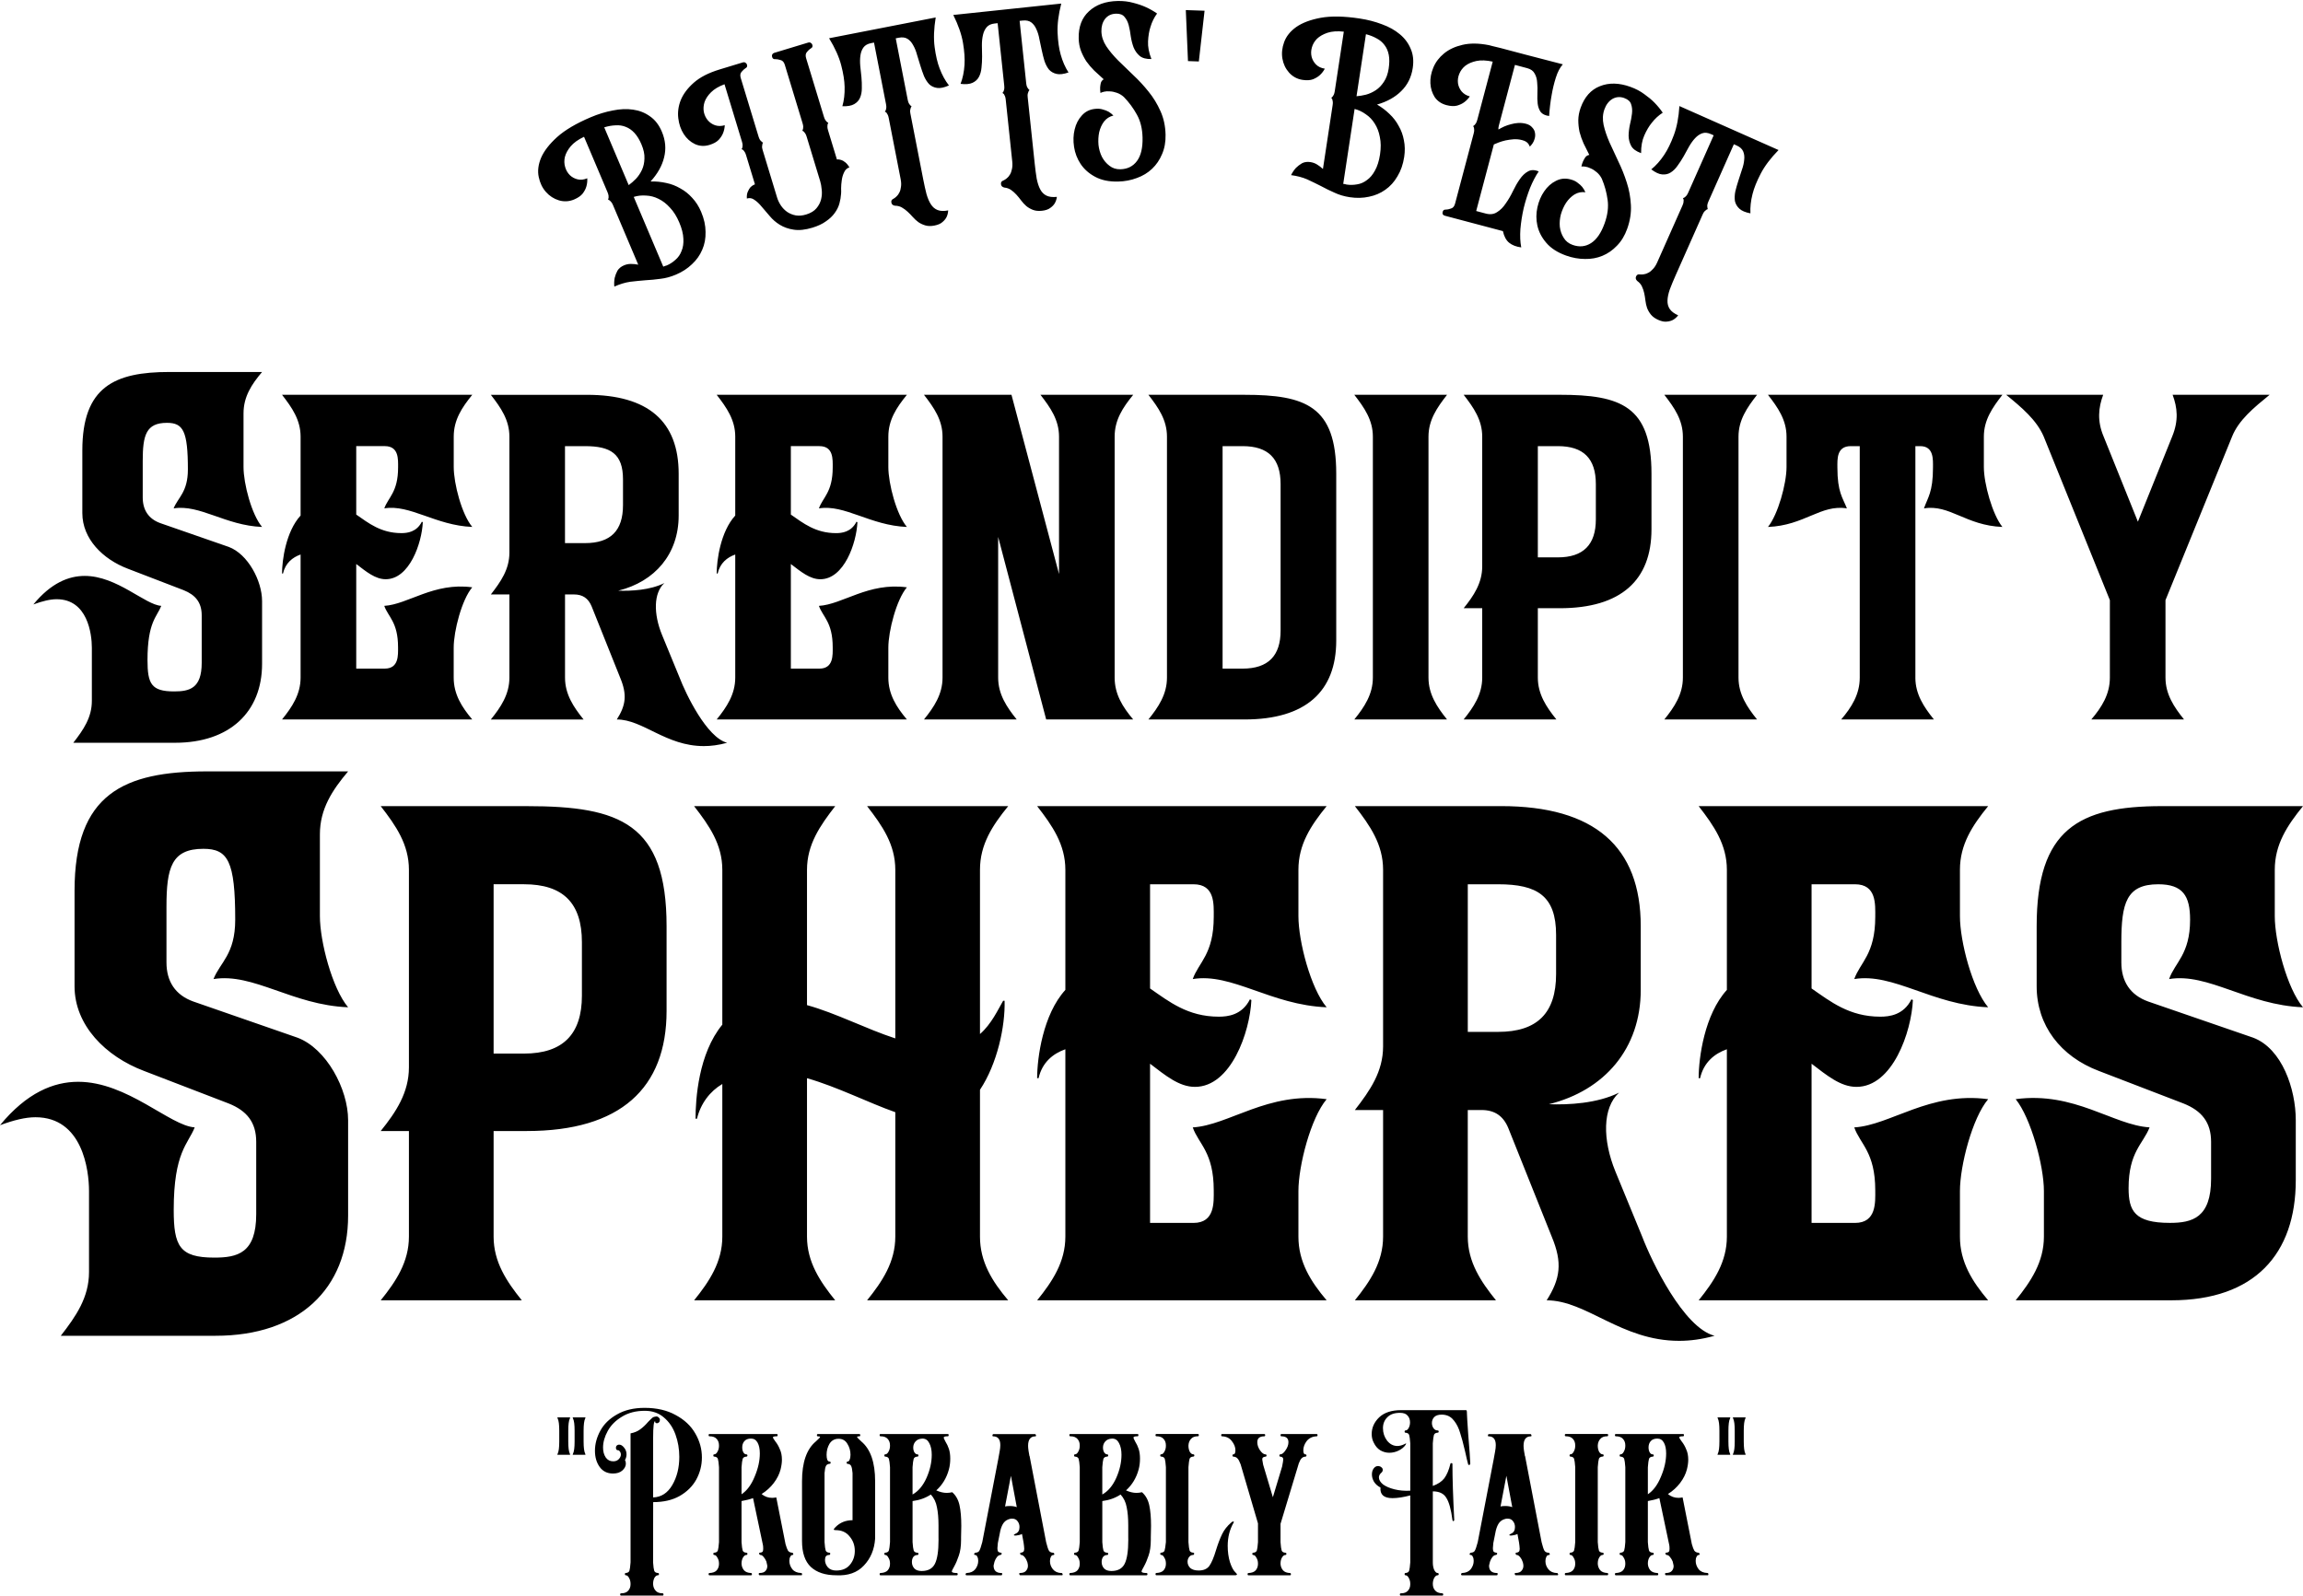 <?xml version="1.0" encoding="UTF-8" standalone="no"?>
<!-- Created with Inkscape (http://www.inkscape.org/) -->

<svg
   width="140.029"
   height="97.041"
   viewBox="0 0 140.029 97.041"
   version="1.1"
   id="svg1"
   inkscape:version="1.4 (e7c3feb100, 2024-10-09)"
   sodipodi:docname="logo_importable.svg"
   xmlns:inkscape="http://www.inkscape.org/namespaces/inkscape"
   xmlns:sodipodi="http://sodipodi.sourceforge.net/DTD/sodipodi-0.dtd"
   xmlns="http://www.w3.org/2000/svg"
   xmlns:svg="http://www.w3.org/2000/svg">
  <sodipodi:namedview
     id="namedview1"
     pagecolor="#ffffff"
     bordercolor="#000000"
     borderopacity="0.25"
     inkscape:showpageshadow="2"
     inkscape:pageopacity="0.0"
     inkscape:pagecheckerboard="0"
     inkscape:deskcolor="#d1d1d1"
     inkscape:document-units="px"
     inkscape:zoom="1.0935185"
     inkscape:cx="187.92549"
     inkscape:cy="-4.5723964"
     inkscape:window-width="1707"
     inkscape:window-height="995"
     inkscape:window-x="0"
     inkscape:window-y="0"
     inkscape:window-maximized="1"
     inkscape:current-layer="layer1" />
  <defs
     id="defs1">
    <rect
       x="504.793"
       y="143.573"
       width="271.6"
       height="239.594"
       id="rect4" />
  </defs>
  <g
     inkscape:label="Logo 1"
     inkscape:groupmode="layer"
     id="layer1"
     transform="translate(-338.82,-240.064)">
    <path
       d="m 378.643,251.1 q 0.49,-0.012 0.951,0.092 0.457,0.093 0.856,0.328 0.406,0.219 0.727,0.578 0.333,0.354 0.543,0.852 0.267,0.63 0.268,1.216 0.016,0.593 -0.203,1.09 -0.208,0.492 -0.62,0.875 -0.407,0.394 -0.981,0.637 -0.475,0.201 -0.935,0.253 -0.456,0.063 -0.914,0.088 -0.454,0.036 -0.925,0.092 -0.467,0.067 -0.97,0.294 -0.026,-0.276 0.023,-0.531 0.051,-0.217 0.167,-0.436 0.132,-0.212 0.397,-0.325 0.21,-0.089 0.419,-0.086 0.221,-0.002 0.449,0.044 l -1.535,-3.624 q -0.051,-0.122 -0.102,-0.178 -0.05,-0.057 -0.096,-0.103 -0.052,-0.03 -0.099,-0.049 0.019,-0.047 0.029,-0.116 0.003,-0.054 -0.003,-0.129 -0.011,-0.087 -0.062,-0.208 l -1.428,-3.37 q -0.532,0.251 -0.811,0.578 -0.268,0.322 -0.352,0.645 -0.074,0.318 0.015,0.619 0.084,0.29 0.286,0.491 0.198,0.19 0.473,0.256 0.275,0.066 0.585,-0.065 0.016,0.254 -0.052,0.491 -0.056,0.206 -0.221,0.432 -0.17,0.215 -0.523,0.365 -0.453,0.192 -0.928,0.054 -0.464,-0.142 -0.79,-0.512 -0.326,-0.37 -0.437,-0.909 -0.116,-0.55 0.144,-1.169 0.27,-0.623 0.977,-1.261 0.718,-0.643 2.044,-1.205 0.674,-0.286 1.338,-0.41 0.659,-0.136 1.229,-0.052 0.581,0.08 1.034,0.409 0.459,0.314 0.721,0.933 0.332,0.785 0.138,1.557 -0.183,0.768 -0.824,1.47 z m -0.547,-2.244 q -0.187,-0.442 -0.429,-0.705 -0.242,-0.263 -0.536,-0.373 -0.283,-0.115 -0.613,-0.092 -0.334,0.011 -0.691,0.123 l 1.446,3.414 0.042,0.099 q 0.22,-0.158 0.438,-0.381 0.225,-0.239 0.368,-0.547 0.143,-0.308 0.151,-0.69 0.019,-0.386 -0.178,-0.85 z m 1.526,7.355 q 0.287,-0.122 0.532,-0.343 0.25,-0.21 0.373,-0.536 0.138,-0.319 0.112,-0.751 -0.015,-0.437 -0.25,-0.989 -0.234,-0.552 -0.562,-0.896 -0.322,-0.359 -0.697,-0.539 -0.365,-0.184 -0.762,-0.199 -0.391,-0.03 -0.747,0.082 l 1.797,4.243 q 0.055,-0.023 0.099,-0.042 0.049,-0.008 0.104,-0.031 z m 8.616,-13.561 q 0.08,-0.024 0.144,0.019 0.075,0.04 0.099,0.12 0.045,0.149 -0.085,0.214 -0.127,0.076 -0.245,0.225 -0.121,0.137 -0.048,0.378 l 1.082,3.559 q 0.038,0.126 0.086,0.2 0.044,0.062 0.081,0.101 0.052,0.047 0.097,0.071 -0.024,0.045 -0.044,0.101 -0.006,0.064 -0.008,0.14 -0.002,0.076 0.036,0.202 l 0.541,1.78 q 0.122,-0.012 0.261,0.034 0.109,0.029 0.243,0.139 0.13,0.098 0.257,0.311 -0.218,0.066 -0.323,0.299 -0.108,0.221 -0.142,0.482 -0.037,0.25 -0.04,0.489 0.009,0.236 -0.001,0.326 -0.02,0.307 -0.104,0.608 -0.084,0.301 -0.289,0.577 -0.193,0.272 -0.526,0.498 -0.318,0.234 -0.823,0.388 -0.654,0.199 -1.142,0.121 -0.473,-0.07 -0.842,-0.296 -0.355,-0.218 -0.612,-0.529 -0.257,-0.311 -0.486,-0.567 -0.221,-0.272 -0.441,-0.418 -0.212,-0.161 -0.465,-0.085 -0.016,-0.259 0.061,-0.42 0.073,-0.173 0.167,-0.276 0.117,-0.111 0.263,-0.168 l -0.541,-1.78 q -0.038,-0.126 -0.082,-0.188 -0.044,-0.062 -0.084,-0.112 -0.048,-0.035 -0.105,-0.056 0.035,-0.048 0.052,-0.116 0.009,-0.053 0.011,-0.129 -0.001,-0.087 -0.04,-0.214 l -1.061,-3.49 q -0.529,0.198 -0.818,0.487 -0.289,0.288 -0.396,0.597 -0.096,0.305 -0.043,0.602 0.064,0.294 0.241,0.504 0.177,0.21 0.444,0.304 0.278,0.091 0.588,-0.003 -0.011,0.254 -0.104,0.483 -0.077,0.199 -0.265,0.407 -0.191,0.196 -0.559,0.308 -0.471,0.143 -0.894,-0.054 -0.412,-0.201 -0.675,-0.61 -0.262,-0.409 -0.328,-0.954 -0.069,-0.556 0.151,-1.112 0.231,-0.559 0.795,-1.057 0.564,-0.497 1.563,-0.801 l 1.424,-0.433 q 0.08,-0.024 0.144,0.019 0.075,0.04 0.099,0.12 0.045,0.149 -0.085,0.214 -0.116,0.073 -0.245,0.225 -0.121,0.137 -0.048,0.378 l 1.082,3.559 q 0.066,0.218 0.178,0.297 0.04,0.05 0.097,0.071 -0.035,0.048 -0.044,0.101 -0.017,0.068 -0.019,0.144 -0.002,0.076 0.036,0.202 l 0.879,2.893 q 0.077,0.253 0.237,0.492 0.157,0.228 0.381,0.386 0.235,0.154 0.515,0.207 0.291,0.05 0.635,-0.055 0.413,-0.126 0.625,-0.378 0.212,-0.252 0.284,-0.55 0.072,-0.298 0.035,-0.587 -0.026,-0.293 -0.089,-0.5 l -0.827,-2.721 q -0.038,-0.126 -0.082,-0.188 -0.044,-0.062 -0.084,-0.112 -0.048,-0.035 -0.093,-0.059 0.024,-0.045 0.041,-0.113 0.009,-0.053 0.011,-0.129 -0.001,-0.087 -0.04,-0.214 l -1.082,-3.559 q -0.073,-0.241 -0.262,-0.284 -0.181,-0.058 -0.317,-0.054 -0.145,0.019 -0.19,-0.13 -0.024,-0.08 0.004,-0.152 0.04,-0.075 0.12,-0.099 z m 7.743,-1.524 q -0.167,1.023 -0.065,1.798 0.102,0.775 0.302,1.298 0.228,0.604 0.569,1.038 -0.427,0.193 -0.716,0.152 -0.289,-0.041 -0.484,-0.224 -0.185,-0.196 -0.315,-0.489 -0.121,-0.307 -0.223,-0.641 -0.102,-0.335 -0.202,-0.658 -0.09,-0.337 -0.237,-0.589 -0.135,-0.255 -0.344,-0.385 -0.209,-0.13 -0.527,-0.068 l -0.188,0.037 0.73,3.745 q 0.044,0.224 0.147,0.314 0.035,0.054 0.089,0.08 -0.04,0.044 -0.055,0.096 -0.024,0.066 -0.034,0.141 -0.01,0.075 0.015,0.205 l 0.776,3.981 q 0.101,0.518 0.2,0.902 0.113,0.394 0.27,0.632 0.159,0.25 0.41,0.348 0.251,0.098 0.64,0.022 -0.008,0.209 -0.094,0.397 -0.078,0.162 -0.246,0.305 -0.165,0.155 -0.495,0.219 -0.306,0.06 -0.539,-0.005 -0.233,-0.065 -0.43,-0.197 -0.185,-0.135 -0.342,-0.312 -0.157,-0.177 -0.321,-0.329 -0.164,-0.151 -0.356,-0.261 -0.178,-0.1 -0.411,-0.103 -0.188,-0.024 -0.22,-0.189 v 0 q -0.032,-0.165 0.126,-0.232 0.099,-0.056 0.191,-0.147 0.104,-0.094 0.173,-0.242 0.071,-0.136 0.093,-0.336 0.034,-0.202 -0.019,-0.473 l -0.726,-3.722 q -0.025,-0.13 -0.063,-0.196 -0.037,-0.066 -0.072,-0.12 -0.044,-0.04 -0.099,-0.066 0.04,-0.044 0.064,-0.11 0.014,-0.052 0.024,-0.127 0.007,-0.087 -0.018,-0.217 l -0.73,-3.745 -0.177,0.034 q -0.318,0.062 -0.463,0.261 -0.145,0.199 -0.186,0.489 -0.041,0.289 -0.01,0.638 0.041,0.334 0.072,0.683 0.031,0.348 0.023,0.68 8.4e-4,0.318 -0.109,0.571 -0.1,0.24 -0.353,0.387 -0.253,0.147 -0.721,0.128 0.153,-0.531 0.137,-1.176 -0.011,-0.56 -0.208,-1.317 -0.196,-0.756 -0.736,-1.641 z m 7.634,-0.845 q -0.256,1.004 -0.222,1.785 0.034,0.781 0.188,1.32 0.174,0.621 0.476,1.084 -0.442,0.155 -0.727,0.089 -0.285,-0.067 -0.462,-0.265 -0.167,-0.212 -0.271,-0.514 -0.094,-0.316 -0.166,-0.658 -0.072,-0.342 -0.143,-0.673 -0.06,-0.344 -0.185,-0.608 -0.113,-0.266 -0.309,-0.414 -0.197,-0.148 -0.519,-0.114 l -0.191,0.02 0.401,3.795 q 0.024,0.227 0.119,0.325 0.03,0.057 0.082,0.088 -0.044,0.041 -0.063,0.091 -0.029,0.063 -0.046,0.138 -0.016,0.074 -0.002,0.205 l 0.426,4.034 q 0.055,0.525 0.121,0.916 0.079,0.402 0.214,0.653 0.136,0.263 0.378,0.382 0.242,0.119 0.636,0.078 -0.026,0.208 -0.128,0.388 -0.092,0.155 -0.272,0.282 -0.178,0.139 -0.512,0.175 -0.31,0.033 -0.536,-0.052 -0.226,-0.085 -0.411,-0.234 -0.173,-0.151 -0.314,-0.341 -0.141,-0.19 -0.291,-0.355 -0.15,-0.165 -0.332,-0.291 -0.169,-0.115 -0.401,-0.139 -0.185,-0.041 -0.203,-0.208 v 0 q -0.018,-0.167 0.146,-0.221 0.104,-0.047 0.203,-0.13 0.112,-0.084 0.193,-0.226 0.083,-0.129 0.122,-0.327 0.051,-0.199 0.022,-0.473 l -0.398,-3.771 q -0.014,-0.131 -0.045,-0.2 -0.031,-0.069 -0.062,-0.126 -0.041,-0.044 -0.092,-0.075 0.044,-0.041 0.073,-0.104 0.019,-0.05 0.035,-0.124 0.015,-0.086 0.001,-0.217 l -0.401,-3.795 -0.179,0.019 q -0.322,0.034 -0.484,0.22 -0.161,0.186 -0.228,0.471 -0.067,0.285 -0.066,0.634 0.011,0.337 0.012,0.687 7.3e-4,0.35 -0.037,0.68 -0.027,0.317 -0.158,0.56 -0.121,0.23 -0.385,0.354 -0.264,0.124 -0.729,0.065 0.199,-0.516 0.24,-1.16 0.037,-0.559 -0.092,-1.33 -0.13,-0.771 -0.59,-1.7 z m 3.33,0.615 q -0.42,0.01 -0.665,0.315 -0.233,0.305 -0.223,0.761 0.011,0.468 0.297,0.905 0.286,0.426 0.716,0.86 0.43,0.422 0.921,0.891 0.503,0.469 0.935,1.011 0.432,0.53 0.723,1.184 0.291,0.642 0.309,1.433 0.015,0.66 -0.213,1.181 -0.216,0.521 -0.604,0.89 -0.388,0.369 -0.923,0.561 -0.535,0.204 -1.147,0.218 -0.828,0.019 -1.399,-0.292 -0.559,-0.299 -0.882,-0.784 -0.311,-0.473 -0.396,-1.035 -0.085,-0.562 0.036,-1.057 0.12,-0.507 0.437,-0.85 0.316,-0.355 0.807,-0.403 0.263,-0.03 0.469,0.037 0.205,0.055 0.351,0.136 0.17,0.104 0.293,0.233 -0.346,0.08 -0.568,0.361 -0.21,0.281 -0.297,0.655 -0.076,0.362 -0.042,0.769 0.045,0.395 0.209,0.727 0.176,0.332 0.457,0.542 0.281,0.222 0.665,0.213 0.648,-0.015 1.009,-0.503 0.361,-0.488 0.339,-1.424 -0.019,-0.816 -0.344,-1.396 -0.326,-0.593 -0.793,-1.074 -0.196,-0.176 -0.426,-0.254 -0.218,-0.079 -0.422,-0.086 -0.204,-0.019 -0.36,0.02 -0.155,0.04 -0.214,0.077 -0.028,-0.179 -0.02,-0.336 0.009,-0.132 0.042,-0.277 0.045,-0.145 0.175,-0.22 -0.294,-0.269 -0.576,-0.527 -0.27,-0.27 -0.481,-0.565 -0.199,-0.308 -0.327,-0.641 -0.128,-0.345 -0.137,-0.753 -0.024,-1.056 0.622,-1.647 0.646,-0.603 1.738,-0.628 0.516,-0.012 0.951,0.11 0.435,0.11 0.762,0.259 0.376,0.171 0.693,0.392 -0.268,0.366 -0.401,0.813 -0.123,0.375 -0.148,0.88 -0.025,0.493 0.205,1.076 -0.468,0.011 -0.712,-0.188 -0.245,-0.21 -0.372,-0.52 -0.115,-0.309 -0.171,-0.668 -0.044,-0.359 -0.123,-0.669 -0.079,-0.31 -0.252,-0.51 -0.161,-0.212 -0.521,-0.204 z m 5.384,-0.18 -0.348,3.086 -0.66,-0.023 -0.132,-3.102 z m 10.486,5.706 q 0.424,0.246 0.762,0.577 0.34,0.319 0.557,0.728 0.231,0.399 0.316,0.873 0.098,0.476 0.017,1.01 -0.103,0.676 -0.409,1.176 -0.296,0.513 -0.744,0.822 -0.436,0.31 -0.986,0.421 -0.553,0.122 -1.17,0.029 -0.51,-0.077 -0.929,-0.275 -0.421,-0.185 -0.825,-0.404 -0.405,-0.207 -0.836,-0.406 -0.433,-0.187 -0.98,-0.258 0.123,-0.248 0.297,-0.44 0.158,-0.158 0.371,-0.284 0.223,-0.112 0.508,-0.069 0.225,0.034 0.403,0.146 0.189,0.114 0.359,0.273 l 0.591,-3.891 q 0.02,-0.131 0.007,-0.205 -0.013,-0.075 -0.028,-0.138 -0.028,-0.053 -0.059,-0.094 0.041,-0.03 0.086,-0.084 0.031,-0.044 0.066,-0.111 0.036,-0.079 0.056,-0.21 l 0.55,-3.619 q -0.585,-0.065 -0.993,0.068 -0.397,0.134 -0.638,0.364 -0.229,0.232 -0.312,0.535 -0.081,0.291 -0.013,0.568 0.069,0.265 0.269,0.466 0.2,0.2 0.532,0.251 -0.119,0.225 -0.302,0.391 -0.156,0.146 -0.415,0.253 -0.257,0.095 -0.637,0.037 -0.486,-0.074 -0.819,-0.44 -0.321,-0.364 -0.405,-0.85 -0.084,-0.486 0.104,-1.004 0.19,-0.53 0.735,-0.92 0.557,-0.389 1.493,-0.562 0.949,-0.172 2.372,0.045 0.724,0.11 1.355,0.351 0.633,0.23 1.074,0.6 0.453,0.372 0.666,0.89 0.226,0.508 0.125,1.172 -0.128,0.842 -0.698,1.399 -0.558,0.558 -1.472,0.82 z m 0.71,-2.198 q 0.072,-0.475 0.004,-0.825 -0.068,-0.35 -0.261,-0.598 -0.181,-0.246 -0.473,-0.4 -0.29,-0.165 -0.653,-0.257 l -0.557,3.666 -0.016,0.107 q 0.27,-0.02 0.573,-0.095 0.316,-0.086 0.6,-0.273 0.283,-0.188 0.49,-0.508 0.218,-0.319 0.294,-0.817 z m -2.554,7.065 q 0.308,0.047 0.633,-0.013 0.323,-0.048 0.598,-0.261 0.285,-0.199 0.489,-0.581 0.215,-0.38 0.306,-0.973 0.09,-0.593 -0.009,-1.057 -0.086,-0.474 -0.312,-0.824 -0.214,-0.348 -0.545,-0.568 -0.317,-0.23 -0.679,-0.322 l -0.692,4.556 q 0.059,0.009 0.107,0.016 0.046,0.019 0.105,0.028 z m 11.676,-0.8 q -0.282,0.409 -0.526,1.003 -0.229,0.585 -0.387,1.226 -0.146,0.644 -0.201,1.275 -0.044,0.634 0.051,1.118 -0.456,-0.059 -0.732,-0.281 -0.276,-0.222 -0.383,-0.71 l -3.526,-0.935 q -0.186,-0.049 -0.136,-0.235 0.04,-0.151 0.185,-0.137 0.137,-9.8e-4 0.315,-0.065 0.187,-0.05 0.252,-0.293 l 1.135,-4.28 q 0.034,-0.128 0.029,-0.203 -0.005,-0.076 -0.013,-0.14 -0.022,-0.056 -0.048,-0.1 0.044,-0.026 0.094,-0.074 0.035,-0.04 0.077,-0.104 0.045,-0.075 0.079,-0.203 l 0.938,-3.538 q -0.575,-0.127 -0.995,-0.04 -0.409,0.09 -0.674,0.293 -0.253,0.206 -0.368,0.498 -0.112,0.281 -0.075,0.564 0.04,0.271 0.217,0.492 0.189,0.224 0.502,0.307 -0.143,0.21 -0.343,0.356 -0.171,0.129 -0.44,0.206 -0.266,0.066 -0.637,-0.032 -0.464,-0.123 -0.715,-0.487 -0.236,-0.373 -0.262,-0.839 -0.025,-0.466 0.179,-0.958 0.205,-0.492 0.65,-0.858 0.445,-0.366 1.119,-0.523 0.689,-0.165 1.621,0.02 0,0 0.197,0.052 0.2,0.041 0.513,0.124 0.313,0.083 0.708,0.188 0.406,0.108 0.824,0.218 0.989,0.25 2.242,0.582 -0.263,0.29 -0.428,0.818 -0.162,0.516 -0.25,1.038 -0.113,0.615 -0.155,1.287 -0.36,-0.046 -0.517,-0.249 -0.143,-0.212 -0.179,-0.494 -0.034,-0.294 -0.017,-0.638 0.017,-0.343 -0.014,-0.649 -0.016,-0.315 -0.152,-0.549 -0.122,-0.243 -0.458,-0.332 l -0.742,-0.197 -0.978,3.689 q -0.037,0.139 -0.027,0.241 0.161,-0.094 0.346,-0.181 0.196,-0.085 0.409,-0.14 0.228,-0.064 0.455,-0.078 0.239,-0.011 0.471,0.05 0.244,0.065 0.375,0.224 0.146,0.151 0.17,0.343 0.035,0.196 -0.046,0.41 -0.07,0.217 -0.271,0.412 -0.028,-0.082 -0.082,-0.158 -0.043,-0.073 -0.138,-0.136 -0.084,-0.059 -0.246,-0.102 -0.255,-0.068 -0.52,-0.051 -0.254,0.02 -0.49,0.069 -0.225,0.052 -0.418,0.125 -0.182,0.076 -0.293,0.121 l -1.073,4.048 0.58,0.154 q 0.406,0.108 0.694,-0.089 0.297,-0.182 0.526,-0.531 0.238,-0.334 0.433,-0.742 0.195,-0.408 0.415,-0.722 0.223,-0.326 0.499,-0.476 0.279,-0.162 0.658,5.7e-4 z m 5.209,-4.461 q -0.395,-0.142 -0.734,0.056 -0.327,0.201 -0.481,0.631 -0.158,0.441 -0.048,0.952 0.114,0.5 0.359,1.06 0.25,0.548 0.539,1.162 0.301,0.618 0.51,1.279 0.213,0.65 0.25,1.365 0.041,0.703 -0.226,1.449 -0.223,0.621 -0.623,1.026 -0.389,0.409 -0.883,0.614 -0.494,0.205 -1.063,0.192 -0.573,-0.002 -1.149,-0.208 -0.779,-0.279 -1.201,-0.775 -0.414,-0.48 -0.542,-1.048 -0.12,-0.553 0.002,-1.108 0.123,-0.555 0.413,-0.974 0.294,-0.43 0.713,-0.637 0.422,-0.218 0.898,-0.086 0.257,0.067 0.424,0.203 0.172,0.125 0.279,0.253 0.122,0.158 0.19,0.323 -0.352,-0.05 -0.66,0.133 -0.296,0.187 -0.512,0.505 -0.201,0.311 -0.316,0.703 -0.1,0.385 -0.066,0.754 0.045,0.373 0.232,0.669 0.183,0.308 0.544,0.437 0.61,0.219 1.122,-0.108 0.512,-0.326 0.828,-1.207 0.275,-0.768 0.18,-1.427 -0.091,-0.67 -0.354,-1.287 -0.12,-0.234 -0.306,-0.39 -0.175,-0.152 -0.363,-0.232 -0.184,-0.091 -0.343,-0.11 -0.159,-0.019 -0.228,-0.005 0.038,-0.178 0.102,-0.32 0.056,-0.12 0.138,-0.244 0.094,-0.119 0.242,-0.143 -0.178,-0.357 -0.349,-0.699 -0.155,-0.349 -0.246,-0.7 -0.075,-0.358 -0.075,-0.715 0.005,-0.368 0.142,-0.752 0.356,-0.994 1.172,-1.313 0.82,-0.331 1.848,0.038 0.486,0.174 0.848,0.444 0.366,0.259 0.618,0.515 0.289,0.295 0.506,0.615 -0.381,0.246 -0.667,0.615 -0.25,0.306 -0.454,0.768 -0.2,0.451 -0.195,1.077 -0.441,-0.158 -0.598,-0.431 -0.153,-0.284 -0.161,-0.619 0.004,-0.33 0.08,-0.685 0.088,-0.351 0.125,-0.669 0.037,-0.318 -0.052,-0.567 -0.074,-0.256 -0.413,-0.377 z m 9.373,3.161 q -0.724,0.742 -1.084,1.436 -0.36,0.693 -0.497,1.237 -0.159,0.625 -0.129,1.177 -0.461,-0.086 -0.674,-0.286 -0.213,-0.2 -0.268,-0.46 -0.039,-0.267 0.022,-0.581 0.077,-0.32 0.185,-0.653 0.108,-0.333 0.212,-0.654 0.119,-0.328 0.144,-0.619 0.035,-0.286 -0.061,-0.513 -0.096,-0.227 -0.392,-0.358 l -0.175,-0.078 -1.549,3.487 q -0.093,0.208 -0.06,0.341 -0.002,0.065 0.027,0.117 -0.059,0.013 -0.1,0.048 -0.057,0.04 -0.108,0.096 -0.051,0.056 -0.105,0.177 l -1.646,3.707 q -0.214,0.483 -0.353,0.854 -0.133,0.387 -0.141,0.673 -0.013,0.296 0.137,0.52 0.15,0.224 0.512,0.385 -0.127,0.167 -0.305,0.272 -0.157,0.088 -0.376,0.109 -0.224,0.032 -0.531,-0.105 -0.285,-0.127 -0.439,-0.313 -0.154,-0.186 -0.239,-0.408 -0.074,-0.217 -0.101,-0.452 -0.027,-0.235 -0.074,-0.453 -0.048,-0.218 -0.143,-0.418 -0.089,-0.184 -0.278,-0.32 -0.14,-0.128 -0.072,-0.281 v 0 q 0.068,-0.154 0.236,-0.118 0.113,0.011 0.241,-0.011 0.139,-0.017 0.28,-0.099 0.136,-0.071 0.269,-0.222 0.144,-0.146 0.256,-0.398 l 1.539,-3.466 q 0.054,-0.121 0.061,-0.196 0.007,-0.075 0.01,-0.14 -0.013,-0.059 -0.043,-0.111 0.059,-0.013 0.116,-0.054 0.041,-0.034 0.093,-0.09 0.056,-0.067 0.11,-0.188 l 1.549,-3.487 -0.165,-0.073 q -0.296,-0.132 -0.529,-0.051 -0.233,0.081 -0.432,0.294 -0.2,0.213 -0.374,0.517 -0.158,0.297 -0.332,0.601 -0.174,0.303 -0.371,0.57 -0.181,0.261 -0.417,0.406 -0.219,0.139 -0.51,0.115 -0.291,-0.024 -0.664,-0.308 0.43,-0.347 0.787,-0.885 0.312,-0.466 0.585,-1.198 0.273,-0.732 0.338,-1.767 z"
       id="text1"
       style="font-size:12px;font-family:'Stanford Breath';-inkscape-font-specification:'Stanford Breath, Normal'"
       transform="translate(-0.268)"
       aria-label="BUTTS' BEST" />
    <path
       d="m 348.568,271.881 c -0.723,-0.26 -1.07,-0.81 -1.07,-1.561 v -2.226 c 0,-1.561 0.202,-2.313 1.474,-2.313 0.983,0 1.272,0.492 1.272,2.833 0,1.388 -0.607,1.706 -0.867,2.371 1.59,-0.26 3.151,1.041 5.378,1.128 -0.636,-0.752 -1.128,-2.631 -1.128,-3.643 v -3.267 c 0,-1.012 0.491,-1.764 1.128,-2.515 h -5.638 c -3.325,0 -5.291,0.896 -5.291,4.77 v 3.816 c 0,1.561 1.243,2.804 2.776,3.383 l 3.383,1.301 c 0.723,0.289 1.099,0.752 1.099,1.532 v 2.891 c 0,1.561 -0.752,1.735 -1.677,1.735 -1.388,0 -1.619,-0.463 -1.619,-1.908 0,-2.313 0.578,-2.631 0.838,-3.296 -0.983,-0.058 -2.689,-1.821 -4.655,-1.821 -0.983,0 -2.053,0.434 -3.122,1.735 0.549,-0.202 1.012,-0.318 1.417,-0.318 1.879,0 2.139,2.111 2.139,2.949 v 3.238 c 0,1.012 -0.52,1.764 -1.128,2.544 h 6.187 c 3.325,0 5.291,-1.879 5.291,-4.799 v -3.816 c 0,-1.243 -0.867,-2.862 -2.024,-3.296 z m 11.912,8.847 v -6.361 c 0.607,0.463 1.156,0.925 1.793,0.925 1.446,0 2.197,-2.197 2.255,-3.469 l -0.058,-0.029 c -0.318,0.636 -0.896,0.694 -1.243,0.694 -1.243,0 -1.995,-0.607 -2.747,-1.128 v -4.163 h 1.735 c 0.867,0 0.81,0.81 0.81,1.301 0,1.503 -0.607,1.821 -0.838,2.486 1.561,-0.26 3.122,1.041 5.349,1.128 -0.636,-0.752 -1.128,-2.631 -1.128,-3.643 v -1.85 c 0,-1.012 0.491,-1.764 1.128,-2.544 H 355.969 c 0.607,0.781 1.128,1.532 1.128,2.544 v 4.799 c -0.896,0.983 -1.128,2.718 -1.128,3.527 h 0.058 c 0.145,-0.636 0.578,-0.983 1.07,-1.156 v 7.488 c 0,1.012 -0.52,1.793 -1.128,2.544 h 11.565 c -0.636,-0.752 -1.128,-1.532 -1.128,-2.544 v -1.821 c 0,-1.012 0.491,-2.92 1.128,-3.672 -2.342,-0.318 -3.903,1.041 -5.349,1.128 0.231,0.665 0.838,0.983 0.838,2.515 0,0.463 0.058,1.301 -0.81,1.301 z m 13.242,-4.51 c 0.52,0 0.867,0.231 1.07,0.723 l 1.735,4.337 c 0.434,1.041 0.347,1.677 -0.202,2.544 1.59,0 2.978,1.619 5.291,1.619 0.434,0 0.896,-0.058 1.417,-0.202 -1.243,-0.318 -2.515,-2.978 -2.891,-3.961 l -1.07,-2.602 c -0.52,-1.272 -0.52,-2.544 0.145,-3.151 -0.867,0.434 -2.024,0.491 -2.804,0.463 2.226,-0.549 3.672,-2.226 3.672,-4.568 v -2.544 c 0,-3.18 -1.85,-4.799 -5.58,-4.799 h -5.84 c 0.607,0.781 1.128,1.532 1.128,2.544 v 7.054 c 0,1.012 -0.52,1.764 -1.128,2.544 h 1.128 v 5.06 c 0,1.012 -0.52,1.793 -1.128,2.544 h 5.638 c -0.607,-0.752 -1.128,-1.532 -1.128,-2.544 V 276.218 Z m -0.549,-3.122 v -5.898 h 1.214 c 1.561,0 2.313,0.463 2.313,2.024 v 1.561 c 0,1.561 -0.752,2.313 -2.313,2.313 z m 13.733,7.633 v -6.361 c 0.607,0.463 1.156,0.925 1.793,0.925 1.446,0 2.197,-2.197 2.255,-3.469 l -0.058,-0.029 c -0.318,0.636 -0.896,0.694 -1.243,0.694 -1.243,0 -1.995,-0.607 -2.747,-1.128 v -4.163 h 1.735 c 0.867,0 0.81,0.81 0.81,1.301 0,1.503 -0.607,1.821 -0.838,2.486 1.561,-0.26 3.122,1.041 5.349,1.128 -0.636,-0.752 -1.128,-2.631 -1.128,-3.643 v -1.85 c 0,-1.012 0.491,-1.764 1.128,-2.544 h -11.565 c 0.607,0.781 1.128,1.532 1.128,2.544 v 4.799 c -0.896,0.983 -1.128,2.718 -1.128,3.527 h 0.058 c 0.145,-0.636 0.578,-0.983 1.07,-1.156 v 7.488 c 0,1.012 -0.52,1.793 -1.128,2.544 h 11.565 c -0.636,-0.752 -1.128,-1.532 -1.128,-2.544 v -1.821 c 0,-1.012 0.491,-2.92 1.128,-3.672 -2.342,-0.318 -3.903,1.041 -5.349,1.128 0.231,0.665 0.838,0.983 0.838,2.515 0,0.463 0.058,1.301 -0.81,1.301 z m 16.306,-14.109 v 8.356 l -2.891,-10.9 h -5.32 c 0.607,0.781 1.128,1.532 1.128,2.544 v 14.658 c 0,1.012 -0.52,1.793 -1.128,2.544 h 5.638 c -0.607,-0.752 -1.128,-1.532 -1.128,-2.544 v -8.558 l 2.92,11.102 h 5.291 c -0.636,-0.752 -1.128,-1.532 -1.128,-2.544 v -14.658 c 0,-1.012 0.491,-1.764 1.128,-2.544 h -5.638 c 0.607,0.781 1.128,1.532 1.128,2.544 z m 5.435,-2.544 c 0.607,0.781 1.128,1.532 1.128,2.544 v 14.658 c 0,1.012 -0.52,1.793 -1.128,2.544 h 5.84 c 3.73,0 5.58,-1.706 5.58,-4.799 v -10.148 c 0,-4.105 -1.85,-4.799 -5.58,-4.799 z m 4.51,16.653 v -13.531 h 1.214 c 1.561,0 2.313,0.752 2.313,2.313 v 8.905 c 0,1.532 -0.752,2.313 -2.313,2.313 z m 12.519,0.549 v -14.658 c 0,-1.012 0.52,-1.764 1.128,-2.544 h -5.638 c 0.607,0.781 1.128,1.532 1.128,2.544 v 14.658 c 0,1.012 -0.52,1.793 -1.128,2.544 h 5.638 c -0.607,-0.752 -1.128,-1.532 -1.128,-2.544 z m 2.139,-17.203 c 0.607,0.781 1.128,1.532 1.128,2.544 v 7.893 c 0,1.012 -0.52,1.793 -1.128,2.544 h 1.128 v 4.221 c 0,1.012 -0.52,1.793 -1.128,2.544 h 5.638 c -0.607,-0.752 -1.128,-1.532 -1.128,-2.544 v -4.221 h 1.33 c 3.73,0 5.58,-1.706 5.58,-4.799 v -3.383 c 0,-4.105 -1.85,-4.799 -5.58,-4.799 z m 4.51,9.888 v -6.765 h 1.214 c 1.561,0 2.313,0.752 2.313,2.313 v 2.139 c 0,1.532 -0.752,2.313 -2.313,2.313 z m 12.201,7.315 v -14.658 c 0,-1.012 0.52,-1.764 1.128,-2.544 h -5.638 c 0.607,0.781 1.128,1.532 1.128,2.544 v 14.658 c 0,1.012 -0.52,1.793 -1.128,2.544 h 5.638 c -0.607,-0.752 -1.128,-1.532 -1.128,-2.544 z m 10.755,0 v -14.08 h 0.289 c 0.838,0 0.781,0.81 0.781,1.301 0,1.503 -0.318,1.821 -0.549,2.486 1.561,-0.26 2.544,1.041 4.77,1.128 -0.607,-0.752 -1.128,-2.631 -1.128,-3.643 v -1.85 c 0,-1.012 0.52,-1.764 1.128,-2.544 h -14.254 c 0.607,0.781 1.128,1.532 1.128,2.544 v 1.85 c 0,1.012 -0.52,2.891 -1.128,3.643 2.226,-0.087 3.209,-1.388 4.799,-1.128 -0.26,-0.665 -0.578,-0.983 -0.578,-2.486 0,-0.491 -0.058,-1.301 0.81,-1.301 h 0.549 v 14.08 c 0,1.012 -0.491,1.793 -1.128,2.544 h 5.638 c -0.607,-0.752 -1.128,-1.532 -1.128,-2.544 z m 11.825,-4.713 v 4.713 c 0,1.012 -0.491,1.793 -1.128,2.544 h 5.638 c -0.607,-0.752 -1.128,-1.532 -1.128,-2.544 v -4.713 l 4.048,-9.946 c 0.405,-1.012 1.33,-1.764 2.284,-2.544 h -5.898 c 0.289,0.781 0.376,1.561 -0.029,2.544 l -2.082,5.175 -2.082,-5.175 c -0.405,-0.954 -0.318,-1.764 -0.029,-2.544 h -5.898 c 0.954,0.781 1.85,1.532 2.284,2.544 z"
       id="text2"
       style="font-size:28.912px;font-family:Firlest;-inkscape-font-specification:'Firlest, Normal';stroke-width:2.409"
       aria-label="Serendipity" />
    <path
       d="m 373.372,327.735 q 0,0.549 0.096,0.741 0,0.014 0.014,0.041 0.014,0.027 -0.014,0.027 -0.014,0 -0.041,0 h -0.658 q -0.041,0 -0.055,0 -0.014,-0.014 0,-0.027 0.014,-0.027 0.014,-0.041 0.096,-0.192 0.096,-0.741 v -0.658 q 0,-0.549 -0.096,-0.741 0,-0.014 -0.014,-0.041 -0.014,-0.027 0,-0.027 0.027,0 0.055,0 h 0.658 q 0.041,0 0.055,0.014 0.014,0 0,0.027 -0.014,0.014 -0.014,0.027 -0.096,0.192 -0.096,0.741 z m 0.933,0 q 0,0.549 0.096,0.741 0,0.014 0.014,0.041 0.014,0.027 -0.014,0.027 -0.014,0 -0.041,0 h -0.658 q -0.041,0 -0.055,0 -0.014,-0.014 0,-0.027 0.014,-0.027 0.014,-0.041 0.096,-0.192 0.096,-0.741 v -0.658 q 0,-0.549 -0.096,-0.741 0,-0.014 -0.014,-0.041 -0.014,-0.027 0,-0.027 0.027,0 0.055,0 h 0.658 q 0.041,0 0.055,0.014 0.014,0 0,0.027 -0.014,0.014 -0.014,0.027 -0.096,0.192 -0.096,0.741 z m 4.225,7.353 q 0.027,0.384 0.069,0.508 0.041,0.123 0.22,0.137 0.069,0 0.069,0.069 0,0.069 -0.069,0.069 -0.11,0 -0.206,0.151 -0.082,0.165 -0.082,0.357 v 0.041 q 0.014,0.233 0.151,0.384 0.137,0.165 0.425,0.165 0.055,0 0.055,0.069 0,0.069 -0.055,0.069 h -2.524 q -0.055,0 -0.055,-0.069 0,-0.069 0.055,-0.069 0.302,0 0.439,-0.165 0.137,-0.151 0.137,-0.384 v -0.041 q 0,-0.192 -0.096,-0.357 -0.082,-0.151 -0.192,-0.151 -0.055,0 -0.055,-0.069 0,-0.069 0.055,-0.069 0.178,-0.014 0.22,-0.137 0.041,-0.123 0.069,-0.508 v -7.847 q 0.357,-0.069 0.59,-0.247 0.247,-0.178 0.48,-0.453 0.041,-0.041 0.151,-0.151 0.11,-0.123 0.206,-0.151 0.11,-0.027 0.137,-0.027 0.096,0 0.151,0.069 0.069,0.055 0.069,0.137 0,0.096 -0.055,0.151 -0.055,0.055 -0.123,0.055 -0.123,0 -0.11,-0.123 -0.123,-0.014 -0.123,1.001 v 3.635 q 0.741,-0.027 1.166,-0.755 0.425,-0.727 0.425,-1.715 0,-0.713 -0.233,-1.358 -0.233,-0.645 -0.713,-1.043 -0.466,-0.398 -1.152,-0.398 -0.809,0 -1.386,0.357 -0.576,0.343 -0.864,0.864 -0.288,0.521 -0.288,1.015 0,0.357 0.165,0.604 0.165,0.233 0.453,0.233 0.206,0 0.329,-0.123 0.137,-0.137 0.137,-0.288 0,-0.165 -0.137,-0.261 h -0.027 q -0.137,0 -0.137,-0.151 0,-0.096 0.069,-0.151 0.055,-0.041 0.123,-0.041 0.165,0 0.302,0.178 0.151,0.178 0.151,0.412 0,0.178 -0.096,0.357 0.055,0.069 0.055,0.206 0,0.233 -0.22,0.425 -0.206,0.178 -0.562,0.178 -0.521,0 -0.809,-0.398 -0.288,-0.398 -0.288,-0.988 0,-0.617 0.329,-1.221 0.329,-0.604 1.015,-0.988 0.686,-0.398 1.674,-0.398 1.111,0 1.893,0.439 0.796,0.425 1.194,1.125 0.398,0.686 0.398,1.454 0,0.713 -0.343,1.344 -0.343,0.617 -1.015,1.001 -0.658,0.37 -1.605,0.37 z m 9,0.645 q 0.055,0 0.055,0.069 0.014,0.069 -0.041,0.069 h -2.524 q -0.055,0 -0.069,-0.069 0,-0.069 0.055,-0.069 0.247,0 0.357,-0.123 0.123,-0.137 0.11,-0.329 l -0.055,-0.247 q -0.069,-0.165 -0.165,-0.274 -0.096,-0.123 -0.192,-0.123 -0.055,0 -0.082,-0.069 -0.014,-0.069 0.041,-0.069 0.123,-0.014 0.165,-0.055 0.041,-0.055 0.041,-0.178 0,-0.137 -0.014,-0.22 l -0.604,-2.867 q -0.302,0.11 -0.7,0.178 v 2.497 q 0.027,0.384 0.069,0.508 0.041,0.123 0.22,0.137 0.069,0 0.069,0.069 0,0.069 -0.069,0.069 -0.11,0 -0.206,0.165 -0.082,0.151 -0.082,0.343 v 0.041 q 0.014,0.22 0.151,0.384 0.137,0.151 0.425,0.165 0.055,0 0.055,0.069 0,0.069 -0.055,0.069 h -2.524 q -0.055,0 -0.055,-0.069 0,-0.069 0.055,-0.069 0.302,-0.014 0.439,-0.165 0.137,-0.165 0.137,-0.384 v -0.041 q 0,-0.192 -0.096,-0.343 -0.082,-0.165 -0.192,-0.165 -0.055,0 -0.055,-0.069 0,-0.069 0.055,-0.069 0.178,-0.014 0.22,-0.137 0.041,-0.123 0.069,-0.508 v -4.555 q -0.027,-0.384 -0.069,-0.508 -0.041,-0.123 -0.22,-0.137 -0.055,0 -0.055,-0.069 0,-0.069 0.055,-0.069 0.11,0 0.192,-0.151 0.096,-0.165 0.096,-0.357 v -0.041 q 0,-0.233 -0.137,-0.384 -0.137,-0.165 -0.439,-0.165 -0.055,0 -0.055,-0.069 0,-0.069 0.055,-0.069 h 4.088 q 0.055,0 0.055,0.069 0,0.069 -0.055,0.069 -0.233,0 -0.233,0.069 0,0.041 0.151,0.247 0.165,0.206 0.274,0.48 0.123,0.261 0.123,0.631 0,0.261 -0.082,0.59 -0.11,0.425 -0.412,0.823 -0.302,0.398 -0.741,0.672 0.274,0.233 0.645,0.233 0.082,0 0.247,-0.027 l 0.562,2.84 q 0.082,0.288 0.151,0.398 0.082,0.11 0.233,0.123 0.069,0 0.082,0.069 0.027,0.069 -0.041,0.069 -0.082,0 -0.137,0.11 -0.055,0.096 -0.055,0.247 0,0.274 0.178,0.508 0.178,0.22 0.535,0.233 z m -3.622,-4.788 q 0.494,-0.329 0.796,-1.07 0.316,-0.741 0.316,-1.413 0,-0.412 -0.137,-0.658 -0.137,-0.247 -0.398,-0.247 -0.274,0 -0.412,0.165 -0.123,0.151 -0.123,0.37 0,0.178 0.069,0.302 0.069,0.123 0.178,0.123 0.069,0 0.069,0.069 0,0.069 -0.069,0.069 -0.178,0.014 -0.22,0.137 -0.041,0.123 -0.069,0.508 z m 7.285,-3.21 q 0.837,0.7 0.837,2.415 v 3.498 q -0.069,0.988 -0.686,1.633 -0.604,0.645 -1.674,0.59 -1.001,0 -1.55,-0.508 -0.535,-0.508 -0.535,-1.578 v -3.635 q 0,-1.715 0.837,-2.415 0.261,-0.233 0.261,-0.274 0,-0.041 -0.137,-0.041 -0.055,0 -0.055,-0.069 0,-0.069 0.055,-0.069 h 1.262 0.069 1.194 q 0.055,0 0.055,0.069 0,0.069 -0.055,0.069 h -0.041 q -0.096,0 -0.096,0.041 0,0.041 0.261,0.274 z m -1.523,7.847 q 0.535,0 0.823,-0.343 0.302,-0.357 0.302,-0.851 0,-0.508 -0.316,-0.878 -0.302,-0.384 -0.851,-0.384 -0.11,0 -0.11,-0.041 0,-0.041 0.11,-0.151 0.412,-0.412 1.029,-0.412 v -2.867 q -0.027,-0.316 -0.082,-0.425 -0.055,-0.123 -0.22,-0.137 -0.055,0 -0.055,-0.069 0,-0.069 0.055,-0.069 0.082,0 0.123,-0.11 0.055,-0.123 0.055,-0.302 0,-0.37 -0.192,-0.672 -0.178,-0.302 -0.535,-0.302 -0.357,0 -0.549,0.302 -0.178,0.302 -0.178,0.672 0,0.178 0.041,0.302 0.055,0.11 0.137,0.11 0.069,0 0.069,0.069 0,0.069 -0.069,0.069 -0.165,0.014 -0.22,0.137 -0.055,0.11 -0.082,0.425 v 4.198 q 0.027,0.384 0.069,0.508 0.041,0.123 0.22,0.137 0.069,0 0.055,0.069 0,0.069 -0.069,0.069 -0.123,0 -0.192,0.082 -0.055,0.082 -0.055,0.22 0,0.247 0.178,0.453 0.178,0.192 0.508,0.192 z m 7.051,-4.76 q 0.329,0.288 0.439,0.782 0.11,0.494 0.11,1.262 l -0.014,0.686 v 0.165 q 0,0.576 -0.137,0.96 -0.123,0.37 -0.274,0.645 -0.151,0.261 -0.151,0.316 0,0.096 0.302,0.096 0.055,0 0.055,0.069 0,0.069 -0.055,0.069 h -4.637 q -0.055,0 -0.055,-0.069 0,-0.069 0.055,-0.069 0.302,-0.014 0.439,-0.165 0.137,-0.165 0.137,-0.384 v -0.041 q 0,-0.192 -0.096,-0.343 -0.082,-0.165 -0.192,-0.165 -0.055,0 -0.055,-0.069 0,-0.069 0.055,-0.069 0.178,-0.014 0.22,-0.137 0.041,-0.123 0.069,-0.508 v -4.555 q -0.027,-0.384 -0.069,-0.508 -0.041,-0.123 -0.22,-0.137 -0.055,0 -0.055,-0.069 0,-0.069 0.055,-0.069 0.11,0 0.192,-0.151 0.096,-0.165 0.096,-0.357 v -0.041 q 0,-0.233 -0.137,-0.384 -0.137,-0.165 -0.439,-0.165 -0.055,0 -0.055,-0.069 0,-0.069 0.055,-0.069 h 4.088 q 0.055,0 0.055,0.069 0,0.069 -0.055,0.069 -0.247,0 -0.247,0.082 0,0.041 0.11,0.247 0.123,0.192 0.206,0.439 0.082,0.247 0.082,0.59 0,0.357 -0.082,0.658 -0.206,0.768 -0.768,1.276 0.343,0.151 0.631,0.151 0.165,0 0.343,-0.041 z m -1.811,-3.265 q -0.288,0.014 -0.425,0.178 -0.137,0.151 -0.137,0.37 0,0.165 0.069,0.288 0.082,0.123 0.178,0.123 0.069,0 0.069,0.069 0,0.069 -0.069,0.069 -0.178,0.014 -0.22,0.137 -0.041,0.123 -0.069,0.508 v 1.66 q 0.535,-0.302 0.851,-1.015 0.316,-0.713 0.316,-1.399 0,-0.439 -0.151,-0.713 -0.137,-0.274 -0.412,-0.274 z m 0.974,5.995 v -0.713 q 0,-0.658 -0.096,-1.111 -0.082,-0.453 -0.37,-0.768 -0.48,0.316 -1.111,0.398 v 2.497 q 0.027,0.384 0.069,0.508 0.041,0.123 0.22,0.137 0.069,0 0.069,0.069 0,0.069 -0.069,0.069 -0.151,0 -0.247,0.123 -0.082,0.123 -0.082,0.302 0,0.233 0.151,0.398 0.151,0.151 0.439,0.151 0.59,0 0.809,-0.439 0.22,-0.439 0.22,-1.454 z m 7.477,2.181 q 0.055,0 0.069,0.069 0.014,0.069 -0.041,0.069 h -2.524 q -0.055,0 -0.069,-0.069 -0.014,-0.069 0.041,-0.069 0.274,0 0.384,-0.151 0.123,-0.151 0.096,-0.357 l -0.027,-0.137 q -0.055,-0.178 -0.165,-0.316 -0.11,-0.137 -0.206,-0.137 -0.055,0 -0.069,-0.069 -0.014,-0.069 0.041,-0.069 0.11,-0.014 0.151,-0.055 0.055,-0.055 0.055,-0.178 0,-0.082 -0.014,-0.178 -0.014,-0.096 -0.027,-0.206 l -0.096,-0.521 q -0.123,0.069 -0.357,0.096 h -0.041 q -0.096,0 -0.096,-0.027 0,-0.041 0.123,-0.096 0.22,-0.096 0.22,-0.398 0,-0.206 -0.123,-0.357 -0.11,-0.151 -0.329,-0.151 -0.082,0 -0.123,0.014 -0.233,0.055 -0.37,0.22 -0.137,0.165 -0.22,0.494 l -0.151,0.755 q -0.027,0.247 -0.027,0.316 0,0.137 0.041,0.206 0.055,0.055 0.165,0.069 0.055,0 0.055,0.055 0,0.027 -0.027,0.055 -0.027,0.027 -0.055,0.027 -0.096,0 -0.206,0.123 -0.096,0.123 -0.151,0.288 l -0.055,0.233 q 0,0.453 0.48,0.453 0.055,0 0.041,0.069 0,0.069 -0.055,0.069 h -2.113 q -0.055,0 -0.055,-0.069 0.014,-0.069 0.069,-0.069 0.343,-0.014 0.521,-0.233 0.178,-0.233 0.178,-0.508 0,-0.151 -0.055,-0.247 -0.041,-0.11 -0.137,-0.11 -0.055,0 -0.055,-0.055 0,-0.027 0.027,-0.055 0.027,-0.027 0.055,-0.027 0.178,-0.014 0.233,-0.123 0.069,-0.11 0.178,-0.521 l 0.974,-5.062 0.027,-0.151 q 0.014,-0.096 0.055,-0.302 0.041,-0.22 0.041,-0.384 0,-0.535 -0.439,-0.535 -0.041,0 -0.041,-0.055 0,-0.027 0.014,-0.055 0.027,-0.027 0.055,-0.027 h 2.511 q 0.055,0 0.069,0.069 0.014,0.069 -0.041,0.069 -0.439,0 -0.439,0.576 0,0.11 0.027,0.302 l 0.055,0.316 q 0.014,0 0.014,0.027 l 1.001,5.213 q 0.096,0.384 0.165,0.508 0.069,0.123 0.247,0.137 0.069,0 0.082,0.069 0.014,0.069 -0.055,0.069 -0.096,0 -0.151,0.11 -0.055,0.11 -0.055,0.261 0,0.274 0.178,0.494 0.178,0.22 0.521,0.233 z m -3.43,-4.047 q 0.096,-0.027 0.288,-0.027 0.247,0 0.425,0.069 l -0.357,-1.907 z m 8.327,-0.864 q 0.329,0.288 0.439,0.782 0.11,0.494 0.11,1.262 l -0.014,0.686 v 0.165 q 0,0.576 -0.137,0.96 -0.123,0.37 -0.274,0.645 -0.151,0.261 -0.151,0.316 0,0.096 0.302,0.096 0.055,0 0.055,0.069 0,0.069 -0.055,0.069 h -4.637 q -0.055,0 -0.055,-0.069 0,-0.069 0.055,-0.069 0.302,-0.014 0.439,-0.165 0.137,-0.165 0.137,-0.384 v -0.041 q 0,-0.192 -0.096,-0.343 -0.082,-0.165 -0.192,-0.165 -0.055,0 -0.055,-0.069 0,-0.069 0.055,-0.069 0.178,-0.014 0.22,-0.137 0.041,-0.123 0.069,-0.508 v -4.555 q -0.027,-0.384 -0.069,-0.508 -0.041,-0.123 -0.22,-0.137 -0.055,0 -0.055,-0.069 0,-0.069 0.055,-0.069 0.11,0 0.192,-0.151 0.096,-0.165 0.096,-0.357 v -0.041 q 0,-0.233 -0.137,-0.384 -0.137,-0.165 -0.439,-0.165 -0.055,0 -0.055,-0.069 0,-0.069 0.055,-0.069 h 4.088 q 0.055,0 0.055,0.069 0,0.069 -0.055,0.069 -0.247,0 -0.247,0.082 0,0.041 0.11,0.247 0.123,0.192 0.206,0.439 0.082,0.247 0.082,0.59 0,0.357 -0.082,0.658 -0.206,0.768 -0.768,1.276 0.343,0.151 0.631,0.151 0.165,0 0.343,-0.041 z m -1.811,-3.265 q -0.288,0.014 -0.425,0.178 -0.137,0.151 -0.137,0.37 0,0.165 0.069,0.288 0.082,0.123 0.178,0.123 0.069,0 0.069,0.069 0,0.069 -0.069,0.069 -0.178,0.014 -0.22,0.137 -0.041,0.123 -0.069,0.508 v 1.66 q 0.535,-0.302 0.851,-1.015 0.316,-0.713 0.316,-1.399 0,-0.439 -0.151,-0.713 -0.137,-0.274 -0.412,-0.274 z m 0.974,5.995 v -0.713 q 0,-0.658 -0.096,-1.111 -0.082,-0.453 -0.37,-0.768 -0.48,0.316 -1.111,0.398 v 2.497 q 0.027,0.384 0.069,0.508 0.041,0.123 0.22,0.137 0.069,0 0.069,0.069 0,0.069 -0.069,0.069 -0.151,0 -0.247,0.123 -0.082,0.123 -0.082,0.302 0,0.233 0.151,0.398 0.151,0.151 0.439,0.151 0.59,0 0.809,-0.439 0.22,-0.439 0.22,-1.454 z m 6.516,2.14 q 0.096,0.096 0.096,0.123 0,0.041 -0.082,0.055 -0.082,0 -0.22,0 h -0.7 -1.235 -2.661 q -0.055,0 -0.055,-0.069 0,-0.069 0.055,-0.069 0.302,-0.014 0.439,-0.165 0.137,-0.165 0.137,-0.384 v -0.041 q 0,-0.192 -0.096,-0.343 -0.082,-0.165 -0.192,-0.165 -0.055,0 -0.055,-0.069 0,-0.069 0.055,-0.069 0.165,-0.014 0.206,-0.123 0.041,-0.123 0.082,-0.521 v -4.555 q -0.027,-0.384 -0.069,-0.508 -0.041,-0.123 -0.22,-0.137 -0.055,0 -0.055,-0.069 0,-0.069 0.055,-0.069 0.11,0 0.192,-0.151 0.096,-0.165 0.096,-0.357 v -0.041 q 0,-0.233 -0.137,-0.384 -0.137,-0.165 -0.439,-0.165 -0.055,0 -0.055,-0.069 0,-0.069 0.055,-0.069 h 2.524 q 0.055,0 0.055,0.069 0,0.069 -0.055,0.069 -0.288,0 -0.425,0.165 -0.137,0.151 -0.151,0.384 v 0.041 q 0,0.192 0.082,0.357 0.096,0.151 0.206,0.151 0.069,0 0.069,0.069 0,0.069 -0.069,0.069 -0.178,0.014 -0.22,0.137 -0.041,0.123 -0.069,0.508 v 4.555 q 0.027,0.384 0.069,0.508 0.041,0.123 0.22,0.137 0.069,0 0.055,0.069 0,0.069 -0.069,0.069 -0.137,0 -0.233,0.123 -0.096,0.123 -0.096,0.288 0,0.22 0.165,0.384 0.178,0.151 0.508,0.151 0.453,0 0.658,-0.288 0.206,-0.302 0.398,-0.947 0.178,-0.576 0.37,-0.974 0.192,-0.398 0.562,-0.713 0.069,-0.069 0.123,-0.055 0.055,0 0.014,0.069 -0.357,0.617 -0.357,1.413 0,0.535 0.137,0.988 0.151,0.453 0.329,0.617 z m 4.939,-8.41 q 0.055,0 0.055,0.069 0,0.069 -0.055,0.069 -0.384,0.014 -0.604,0.288 -0.206,0.274 -0.206,0.562 0,0.247 0.123,0.247 0.069,0 0.069,0.069 0,0.069 -0.069,0.069 -0.151,0.014 -0.233,0.11 -0.082,0.082 -0.165,0.302 l -1.111,3.677 v 1.111 q 0.027,0.384 0.069,0.508 0.041,0.123 0.22,0.137 0.069,0 0.069,0.069 0,0.069 -0.069,0.069 -0.11,0 -0.206,0.165 -0.082,0.151 -0.082,0.343 v 0.041 q 0.014,0.22 0.151,0.384 0.137,0.151 0.425,0.165 0.055,0 0.055,0.069 0,0.069 -0.055,0.069 h -2.524 q -0.055,0 -0.055,-0.069 0,-0.069 0.055,-0.069 0.302,-0.014 0.439,-0.165 0.137,-0.165 0.137,-0.384 v -0.041 q 0,-0.192 -0.096,-0.343 -0.082,-0.165 -0.192,-0.165 -0.055,0 -0.055,-0.069 0,-0.069 0.055,-0.069 0.178,-0.014 0.22,-0.137 0.041,-0.123 0.069,-0.508 v -1.139 l -1.056,-3.594 q -0.096,-0.261 -0.192,-0.357 -0.082,-0.096 -0.247,-0.11 -0.055,0 -0.055,-0.069 0,-0.069 0.055,-0.069 0.123,0 0.123,-0.247 0,-0.288 -0.22,-0.562 -0.206,-0.274 -0.59,-0.288 -0.055,0 -0.055,-0.069 0,-0.069 0.055,-0.069 h 2.565 q 0.055,0 0.055,0.069 0,0.069 -0.055,0.069 -0.425,0 -0.425,0.357 0,0.247 0.165,0.494 0.178,0.247 0.329,0.247 0.069,0 0.069,0.069 0,0.069 -0.069,0.069 -0.11,0.014 -0.151,0.055 -0.041,0.027 -0.041,0.123 0,0.041 0.055,0.316 l 0.59,1.976 0.562,-1.866 q 0.069,-0.343 0.069,-0.439 0,-0.151 -0.178,-0.165 -0.055,0 -0.055,-0.069 0,-0.069 0.055,-0.069 0.151,0 0.316,-0.247 0.178,-0.247 0.178,-0.494 0,-0.357 -0.425,-0.357 -0.055,0 -0.055,-0.069 0,-0.069 0.055,-0.069 z m 9.137,-1.276 q 0,0.151 0.082,1.331 0.11,1.317 0.123,1.742 0,0.069 -0.069,0.082 -0.055,0.014 -0.069,-0.069 -0.055,-0.192 -0.178,-0.755 -0.165,-0.713 -0.302,-1.125 -0.123,-0.425 -0.357,-0.727 -0.233,-0.316 -0.59,-0.37 -0.069,-0.014 -0.178,-0.014 -0.302,0 -0.453,0.151 -0.137,0.151 -0.137,0.357 0,0.178 0.096,0.316 0.096,0.137 0.247,0.137 0.069,0 0.069,0.069 0,0.069 -0.069,0.069 -0.178,0.014 -0.22,0.137 -0.041,0.123 -0.069,0.508 v 2.593 q 0.466,-0.165 0.7,-0.466 0.233,-0.316 0.37,-0.878 0.014,-0.055 0.069,-0.041 0.055,0 0.055,0.055 0,1.29 0.11,3.402 0,0.055 -0.055,0.069 -0.041,0 -0.055,-0.069 -0.123,-0.96 -0.37,-1.344 -0.233,-0.398 -0.823,-0.398 v 4.321 q 0,0.261 0.082,0.453 0.096,0.192 0.206,0.192 0.069,0 0.069,0.069 0,0.069 -0.069,0.069 -0.11,0 -0.206,0.165 -0.082,0.165 -0.082,0.357 0,0.247 0.137,0.398 0.137,0.165 0.439,0.178 0.055,0 0.055,0.069 0,0.069 -0.055,0.069 h -2.524 q -0.055,0 -0.055,-0.069 0,-0.069 0.055,-0.069 0.302,0 0.439,-0.165 0.137,-0.151 0.137,-0.384 v -0.041 q 0,-0.192 -0.096,-0.357 -0.082,-0.151 -0.192,-0.151 -0.055,0 -0.055,-0.069 0,-0.069 0.055,-0.069 0.178,-0.014 0.22,-0.137 0.041,-0.123 0.069,-0.508 v -4.074 q -0.631,0.165 -1.084,0.165 -0.782,0 -0.727,-0.645 -0.261,-0.137 -0.398,-0.357 -0.123,-0.22 -0.123,-0.439 0,-0.233 0.123,-0.384 0.123,-0.151 0.302,-0.123 0.096,0.014 0.165,0.082 0.069,0.055 0.069,0.151 0,0.11 -0.11,0.192 -0.123,0.123 -0.123,0.261 0,0.22 0.247,0.425 0.261,0.192 0.7,0.302 0.439,0.11 0.96,0.082 v -2.881 q -0.027,-0.384 -0.069,-0.508 -0.041,-0.123 -0.22,-0.137 -0.055,0 -0.055,-0.069 0,-0.069 0.055,-0.069 0.11,0 0.192,-0.151 0.082,-0.151 0.082,-0.343 0,-0.247 -0.151,-0.412 -0.137,-0.165 -0.466,-0.165 -0.508,0 -0.768,0.274 -0.261,0.261 -0.261,0.658 0,0.425 0.247,0.755 0.261,0.329 0.631,0.329 0.206,0 0.453,-0.123 0.055,-0.041 0.069,-0.027 0.027,0 -0.027,0.082 -0.137,0.206 -0.412,0.343 -0.274,0.137 -0.576,0.137 -0.288,0 -0.549,-0.151 -0.247,-0.151 -0.398,-0.466 -0.123,-0.233 -0.123,-0.521 0,-0.576 0.453,-1.015 0.466,-0.439 1.331,-0.439 h 2.648 0.631 0.494 0.165 q 0.055,0 0.055,0.041 0.014,0.041 0.014,0.137 z m 5.474,9.727 q 0.055,0 0.069,0.069 0.014,0.069 -0.041,0.069 h -2.524 q -0.055,0 -0.069,-0.069 -0.014,-0.069 0.041,-0.069 0.274,0 0.384,-0.151 0.123,-0.151 0.096,-0.357 l -0.027,-0.137 q -0.055,-0.178 -0.165,-0.316 -0.11,-0.137 -0.206,-0.137 -0.055,0 -0.069,-0.069 -0.014,-0.069 0.041,-0.069 0.11,-0.014 0.151,-0.055 0.055,-0.055 0.055,-0.178 0,-0.082 -0.014,-0.178 -0.014,-0.096 -0.027,-0.206 l -0.096,-0.521 q -0.123,0.069 -0.357,0.096 h -0.041 q -0.096,0 -0.096,-0.027 0,-0.041 0.123,-0.096 0.22,-0.096 0.22,-0.398 0,-0.206 -0.123,-0.357 -0.11,-0.151 -0.329,-0.151 -0.082,0 -0.123,0.014 -0.233,0.055 -0.37,0.22 -0.137,0.165 -0.22,0.494 l -0.151,0.755 q -0.027,0.247 -0.027,0.316 0,0.137 0.041,0.206 0.055,0.055 0.165,0.069 0.055,0 0.055,0.055 0,0.027 -0.027,0.055 -0.027,0.027 -0.055,0.027 -0.096,0 -0.206,0.123 -0.096,0.123 -0.151,0.288 l -0.055,0.233 q 0,0.453 0.48,0.453 0.055,0 0.041,0.069 0,0.069 -0.055,0.069 h -2.113 q -0.055,0 -0.055,-0.069 0.014,-0.069 0.069,-0.069 0.343,-0.014 0.521,-0.233 0.178,-0.233 0.178,-0.508 0,-0.151 -0.055,-0.247 -0.041,-0.11 -0.137,-0.11 -0.055,0 -0.055,-0.055 0,-0.027 0.027,-0.055 0.027,-0.027 0.055,-0.027 0.178,-0.014 0.233,-0.123 0.069,-0.11 0.178,-0.521 l 0.974,-5.062 0.027,-0.151 q 0.014,-0.096 0.055,-0.302 0.041,-0.22 0.041,-0.384 0,-0.535 -0.439,-0.535 -0.041,0 -0.041,-0.055 0,-0.027 0.014,-0.055 0.027,-0.027 0.055,-0.027 h 2.511 q 0.055,0 0.069,0.069 0.014,0.069 -0.041,0.069 -0.439,0 -0.439,0.576 0,0.11 0.027,0.302 l 0.055,0.316 q 0.014,0 0.014,0.027 l 1.001,5.213 q 0.096,0.384 0.165,0.508 0.069,0.123 0.247,0.137 0.069,0 0.082,0.069 0.014,0.069 -0.055,0.069 -0.096,0 -0.151,0.11 -0.055,0.11 -0.055,0.261 0,0.274 0.178,0.494 0.178,0.22 0.521,0.233 z m -3.43,-4.047 q 0.096,-0.027 0.288,-0.027 0.247,0 0.425,0.069 l -0.357,-1.907 z m 6.489,4.047 q 0.055,0 0.055,0.069 0,0.069 -0.055,0.069 h -2.524 q -0.055,0 -0.055,-0.069 0,-0.069 0.055,-0.069 0.302,-0.014 0.439,-0.165 0.137,-0.165 0.137,-0.384 v -0.041 q 0,-0.192 -0.096,-0.343 -0.082,-0.165 -0.192,-0.165 -0.055,0 -0.055,-0.069 0,-0.069 0.055,-0.069 0.178,-0.014 0.22,-0.137 0.041,-0.123 0.069,-0.508 v -4.555 q -0.027,-0.384 -0.069,-0.508 -0.041,-0.123 -0.22,-0.137 -0.055,0 -0.055,-0.069 0,-0.069 0.055,-0.069 0.11,0 0.192,-0.151 0.096,-0.165 0.096,-0.357 v -0.041 q 0,-0.233 -0.137,-0.384 -0.137,-0.165 -0.439,-0.165 -0.055,0 -0.055,-0.069 0,-0.069 0.055,-0.069 h 2.524 q 0.055,0 0.055,0.069 0,0.069 -0.055,0.069 -0.288,0 -0.425,0.165 -0.137,0.151 -0.151,0.384 v 0.041 q 0,0.192 0.082,0.357 0.096,0.151 0.206,0.151 0.069,0 0.069,0.069 0,0.069 -0.069,0.069 -0.178,0.014 -0.22,0.137 -0.041,0.123 -0.069,0.508 v 4.555 q 0.027,0.384 0.069,0.508 0.041,0.123 0.22,0.137 0.069,0 0.069,0.069 0,0.069 -0.069,0.069 -0.11,0 -0.206,0.165 -0.082,0.151 -0.082,0.343 v 0.041 q 0.014,0.22 0.151,0.384 0.137,0.151 0.425,0.165 z m 6.091,0 q 0.055,0 0.055,0.069 0.014,0.069 -0.041,0.069 h -2.524 q -0.055,0 -0.069,-0.069 0,-0.069 0.055,-0.069 0.247,0 0.357,-0.123 0.123,-0.137 0.11,-0.329 l -0.055,-0.247 q -0.069,-0.165 -0.165,-0.274 -0.096,-0.123 -0.192,-0.123 -0.055,0 -0.082,-0.069 -0.014,-0.069 0.041,-0.069 0.123,-0.014 0.165,-0.055 0.041,-0.055 0.041,-0.178 0,-0.137 -0.014,-0.22 l -0.604,-2.867 q -0.302,0.11 -0.7,0.178 v 2.497 q 0.027,0.384 0.069,0.508 0.041,0.123 0.22,0.137 0.069,0 0.069,0.069 0,0.069 -0.069,0.069 -0.11,0 -0.206,0.165 -0.082,0.151 -0.082,0.343 v 0.041 q 0.014,0.22 0.151,0.384 0.137,0.151 0.425,0.165 0.055,0 0.055,0.069 0,0.069 -0.055,0.069 h -2.524 q -0.055,0 -0.055,-0.069 0,-0.069 0.055,-0.069 0.302,-0.014 0.439,-0.165 0.137,-0.165 0.137,-0.384 v -0.041 q 0,-0.192 -0.096,-0.343 -0.082,-0.165 -0.192,-0.165 -0.055,0 -0.055,-0.069 0,-0.069 0.055,-0.069 0.178,-0.014 0.22,-0.137 0.041,-0.123 0.069,-0.508 v -4.555 q -0.027,-0.384 -0.069,-0.508 -0.041,-0.123 -0.22,-0.137 -0.055,0 -0.055,-0.069 0,-0.069 0.055,-0.069 0.11,0 0.192,-0.151 0.096,-0.165 0.096,-0.357 v -0.041 q 0,-0.233 -0.137,-0.384 -0.137,-0.165 -0.439,-0.165 -0.055,0 -0.055,-0.069 0,-0.069 0.055,-0.069 h 4.088 q 0.055,0 0.055,0.069 0,0.069 -0.055,0.069 -0.233,0 -0.233,0.069 0,0.041 0.151,0.247 0.165,0.206 0.274,0.48 0.123,0.261 0.123,0.631 0,0.261 -0.082,0.59 -0.11,0.425 -0.412,0.823 -0.302,0.398 -0.741,0.672 0.274,0.233 0.645,0.233 0.082,0 0.247,-0.027 l 0.562,2.84 q 0.082,0.288 0.151,0.398 0.082,0.11 0.233,0.123 0.069,0 0.082,0.069 0.027,0.069 -0.041,0.069 -0.082,0 -0.137,0.11 -0.055,0.096 -0.055,0.247 0,0.274 0.178,0.508 0.178,0.22 0.535,0.233 z m -3.622,-4.788 q 0.494,-0.329 0.796,-1.07 0.316,-0.741 0.316,-1.413 0,-0.412 -0.137,-0.658 -0.137,-0.247 -0.398,-0.247 -0.274,0 -0.412,0.165 -0.123,0.151 -0.123,0.37 0,0.178 0.069,0.302 0.069,0.123 0.178,0.123 0.069,0 0.069,0.069 0,0.069 -0.069,0.069 -0.178,0.014 -0.22,0.137 -0.041,0.123 -0.069,0.508 z m 4.898,-3.21 q 0,0.549 0.096,0.741 0,0.014 0.014,0.041 0.014,0.027 -0.014,0.027 -0.014,0 -0.041,0 H 443.31 q -0.041,0 -0.055,0 -0.014,-0.014 0,-0.027 0.014,-0.027 0.014,-0.041 0.096,-0.192 0.096,-0.741 v -0.658 q 0,-0.549 -0.096,-0.741 0,-0.014 -0.014,-0.041 -0.014,-0.027 0,-0.027 0.027,0 0.055,0 h 0.658 q 0.041,0 0.055,0.014 0.014,0 0,0.027 -0.014,0.014 -0.014,0.027 -0.096,0.192 -0.096,0.741 z m 0.933,0 q 0,0.549 0.096,0.741 0,0.014 0.014,0.041 0.014,0.027 -0.014,0.027 -0.014,0 -0.041,0 h -0.659 q -0.041,0 -0.055,0 -0.014,-0.014 0,-0.027 0.014,-0.027 0.014,-0.041 0.096,-0.192 0.096,-0.741 v -0.658 q 0,-0.549 -0.096,-0.741 0,-0.014 -0.014,-0.041 -0.014,-0.027 0,-0.027 0.027,0 0.055,0 h 0.659 q 0.041,0 0.055,0.014 0.014,0 0,0.027 -0.014,0.014 -0.014,0.027 -0.096,0.192 -0.096,0.741 z"
       id="text3"
       style="font-size:13.719px;font-family:Jamesoon;-inkscape-font-specification:'Jamesoon, Normal';stroke-width:1.143"
       aria-label="&quot;Probably Fair&quot;" />
    <path
       d="m 350.57,300.974 c -1.1,-0.396 -1.628,-1.232 -1.628,-2.376 v -3.389 c 0,-2.376 0.308,-3.521 2.244,-3.521 1.496,0 1.936,0.748 1.936,4.313 0,2.112 -0.924,2.596 -1.32,3.609 2.42,-0.396 4.797,1.584 8.185,1.716 -0.968,-1.144 -1.716,-4.005 -1.716,-5.545 v -4.973 c 0,-1.54 0.748,-2.684 1.716,-3.829 h -8.581 c -5.061,0 -8.053,1.364 -8.053,7.261 v 5.809 c 0,2.376 1.892,4.269 4.225,5.149 l 5.149,1.98 c 1.1,0.44 1.672,1.144 1.672,2.332 v 4.401 c 0,2.376 -1.144,2.64 -2.552,2.64 -2.112,0 -2.464,-0.704 -2.464,-2.904 0,-3.521 0.88,-4.005 1.276,-5.017 -1.496,-0.088 -4.093,-2.772 -7.085,-2.772 -1.496,0 -3.124,0.66 -4.753,2.64 0.836,-0.308 1.54,-0.484 2.156,-0.484 2.86,0 3.256,3.212 3.256,4.489 v 4.929 c 0,1.54 -0.792,2.684 -1.716,3.873 h 9.417 c 5.061,0 8.053,-2.86 8.053,-7.305 v -5.809 c 0,-1.892 -1.32,-4.357 -3.08,-5.017 z m 11.398,-11.882 c 0.924,1.188 1.716,2.332 1.716,3.873 v 12.014 c 0,1.54 -0.792,2.728 -1.716,3.873 h 1.716 v 6.425 c 0,1.54 -0.792,2.728 -1.716,3.873 h 8.581 c -0.924,-1.144 -1.716,-2.332 -1.716,-3.873 v -6.425 h 2.024 c 5.677,0 8.493,-2.596 8.493,-7.305 v -5.149 c 0,-6.249 -2.816,-7.305 -8.493,-7.305 z m 6.865,15.05 v -10.298 h 1.848 c 2.376,0 3.521,1.144 3.521,3.521 v 3.256 c 0,2.332 -1.144,3.521 -3.521,3.521 z m 19.055,11.134 v -9.637 c 1.848,0.528 3.741,1.496 5.369,2.068 v 7.569 c 0,1.54 -0.792,2.728 -1.716,3.873 h 8.581 c -0.968,-1.144 -1.716,-2.332 -1.716,-3.873 v -8.933 c 1.056,-1.584 1.54,-3.873 1.496,-5.413 h -0.088 c -0.308,0.528 -0.704,1.408 -1.408,2.024 v -9.989 c 0,-1.54 0.748,-2.684 1.716,-3.873 h -8.581 c 0.924,1.188 1.716,2.332 1.716,3.873 v 10.254 c -1.76,-0.572 -3.609,-1.54 -5.369,-2.024 v -8.229 c 0,-1.54 0.792,-2.684 1.716,-3.873 h -8.581 c 0.924,1.188 1.716,2.332 1.716,3.873 v 9.417 c -1.452,1.76 -1.628,4.533 -1.628,5.721 h 0.088 c 0.22,-0.924 0.792,-1.672 1.54,-2.112 v 9.285 c 0,1.54 -0.792,2.728 -1.716,3.873 h 8.581 c -0.924,-1.144 -1.716,-2.332 -1.716,-3.873 z m 20.859,-0.836 v -9.681 c 0.924,0.704 1.76,1.408 2.728,1.408 2.2,0 3.345,-3.345 3.433,-5.281 l -0.088,-0.044 c -0.484,0.968 -1.364,1.056 -1.892,1.056 -1.892,0 -3.036,-0.924 -4.181,-1.716 v -6.337 h 2.64 c 1.32,0 1.232,1.232 1.232,1.98 0,2.288 -0.924,2.772 -1.276,3.785 2.376,-0.396 4.753,1.584 8.141,1.716 -0.968,-1.144 -1.716,-4.005 -1.716,-5.545 v -2.816 c 0,-1.54 0.748,-2.684 1.716,-3.873 h -17.603 c 0.924,1.188 1.716,2.332 1.716,3.873 v 7.305 c -1.364,1.496 -1.716,4.137 -1.716,5.369 h 0.088 c 0.22,-0.968 0.88,-1.496 1.628,-1.76 v 11.398 c 0,1.54 -0.792,2.728 -1.716,3.873 h 17.603 c -0.968,-1.144 -1.716,-2.332 -1.716,-3.873 v -2.772 c 0,-1.54 0.748,-4.445 1.716,-5.589 -3.565,-0.484 -5.941,1.584 -8.141,1.716 0.352,1.012 1.276,1.496 1.276,3.829 0,0.704 0.088,1.98 -1.232,1.98 z m 20.155,-6.865 c 0.792,0 1.32,0.352 1.628,1.1 l 2.64,6.601 c 0.66,1.584 0.528,2.552 -0.308,3.873 2.42,0 4.533,2.464 8.053,2.464 0.66,0 1.364,-0.088 2.156,-0.308 -1.892,-0.484 -3.829,-4.533 -4.401,-6.029 l -1.628,-3.961 c -0.792,-1.936 -0.792,-3.873 0.22,-4.797 -1.32,0.66 -3.08,0.748 -4.269,0.704 3.389,-0.836 5.589,-3.389 5.589,-6.953 v -3.873 c 0,-4.841 -2.816,-7.305 -8.493,-7.305 h -8.889 c 0.924,1.188 1.716,2.332 1.716,3.873 v 10.738 c 0,1.54 -0.792,2.684 -1.716,3.873 h 1.716 v 7.701 c 0,1.54 -0.792,2.728 -1.716,3.873 h 8.581 c -0.924,-1.144 -1.716,-2.332 -1.716,-3.873 v -7.701 z m -0.836,-4.753 v -8.977 h 1.848 c 2.376,0 3.521,0.704 3.521,3.08 v 2.376 c 0,2.376 -1.144,3.521 -3.521,3.521 z m 20.903,11.618 v -9.681 c 0.924,0.704 1.76,1.408 2.728,1.408 2.2,0 3.345,-3.345 3.433,-5.281 l -0.088,-0.044 c -0.484,0.968 -1.364,1.056 -1.892,1.056 -1.892,0 -3.036,-0.924 -4.181,-1.716 v -6.337 h 2.64 c 1.32,0 1.232,1.232 1.232,1.98 0,2.288 -0.924,2.772 -1.276,3.785 2.376,-0.396 4.753,1.584 8.141,1.716 -0.968,-1.144 -1.716,-4.005 -1.716,-5.545 v -2.816 c 0,-1.54 0.748,-2.684 1.716,-3.873 h -17.603 c 0.924,1.188 1.716,2.332 1.716,3.873 v 7.305 c -1.364,1.496 -1.716,4.137 -1.716,5.369 h 0.088 c 0.22,-0.968 0.88,-1.496 1.628,-1.76 v 11.398 c 0,1.54 -0.792,2.728 -1.716,3.873 h 17.603 c -0.968,-1.144 -1.716,-2.332 -1.716,-3.873 v -2.772 c 0,-1.54 0.748,-4.445 1.716,-5.589 -3.565,-0.484 -5.941,1.584 -8.141,1.716 0.352,1.012 1.276,1.496 1.276,3.829 0,0.704 0.088,1.98 -1.232,1.98 z m 20.463,-13.466 c -1.1,-0.396 -1.628,-1.232 -1.628,-2.376 v -1.232 c 0,-2.376 0.308,-3.521 2.244,-3.521 1.496,0 1.936,0.704 1.936,2.156 0,2.112 -0.924,2.596 -1.276,3.609 2.376,-0.396 4.753,1.584 8.141,1.716 -0.968,-1.144 -1.716,-4.005 -1.716,-5.545 v -2.816 c 0,-1.54 0.748,-2.684 1.716,-3.873 h -8.581 c -5.061,0 -7.613,1.408 -7.613,7.305 v 3.653 c 0,2.376 1.452,4.269 3.785,5.149 l 5.149,1.98 c 1.1,0.44 1.672,1.144 1.672,2.332 v 2.244 c 0,2.376 -1.144,2.684 -2.508,2.684 -2.156,0 -2.508,-0.748 -2.508,-2.112 0,-2.2 0.88,-2.684 1.276,-3.697 -2.2,-0.132 -4.577,-2.2 -8.141,-1.716 0.924,1.144 1.716,4.049 1.716,5.589 v 2.772 c 0,1.54 -0.792,2.728 -1.716,3.873 h 9.461 c 5.061,0 7.569,-2.816 7.569,-7.305 v -3.653 c 0,-1.892 -0.836,-4.357 -2.596,-5.017 z"
       id="text6"
       style="font-size:44.007px;font-family:Firlest;-inkscape-font-specification:'Firlest, Normal';stroke-width:3.667"
       aria-label="Spheres" />
  </g>
</svg>
